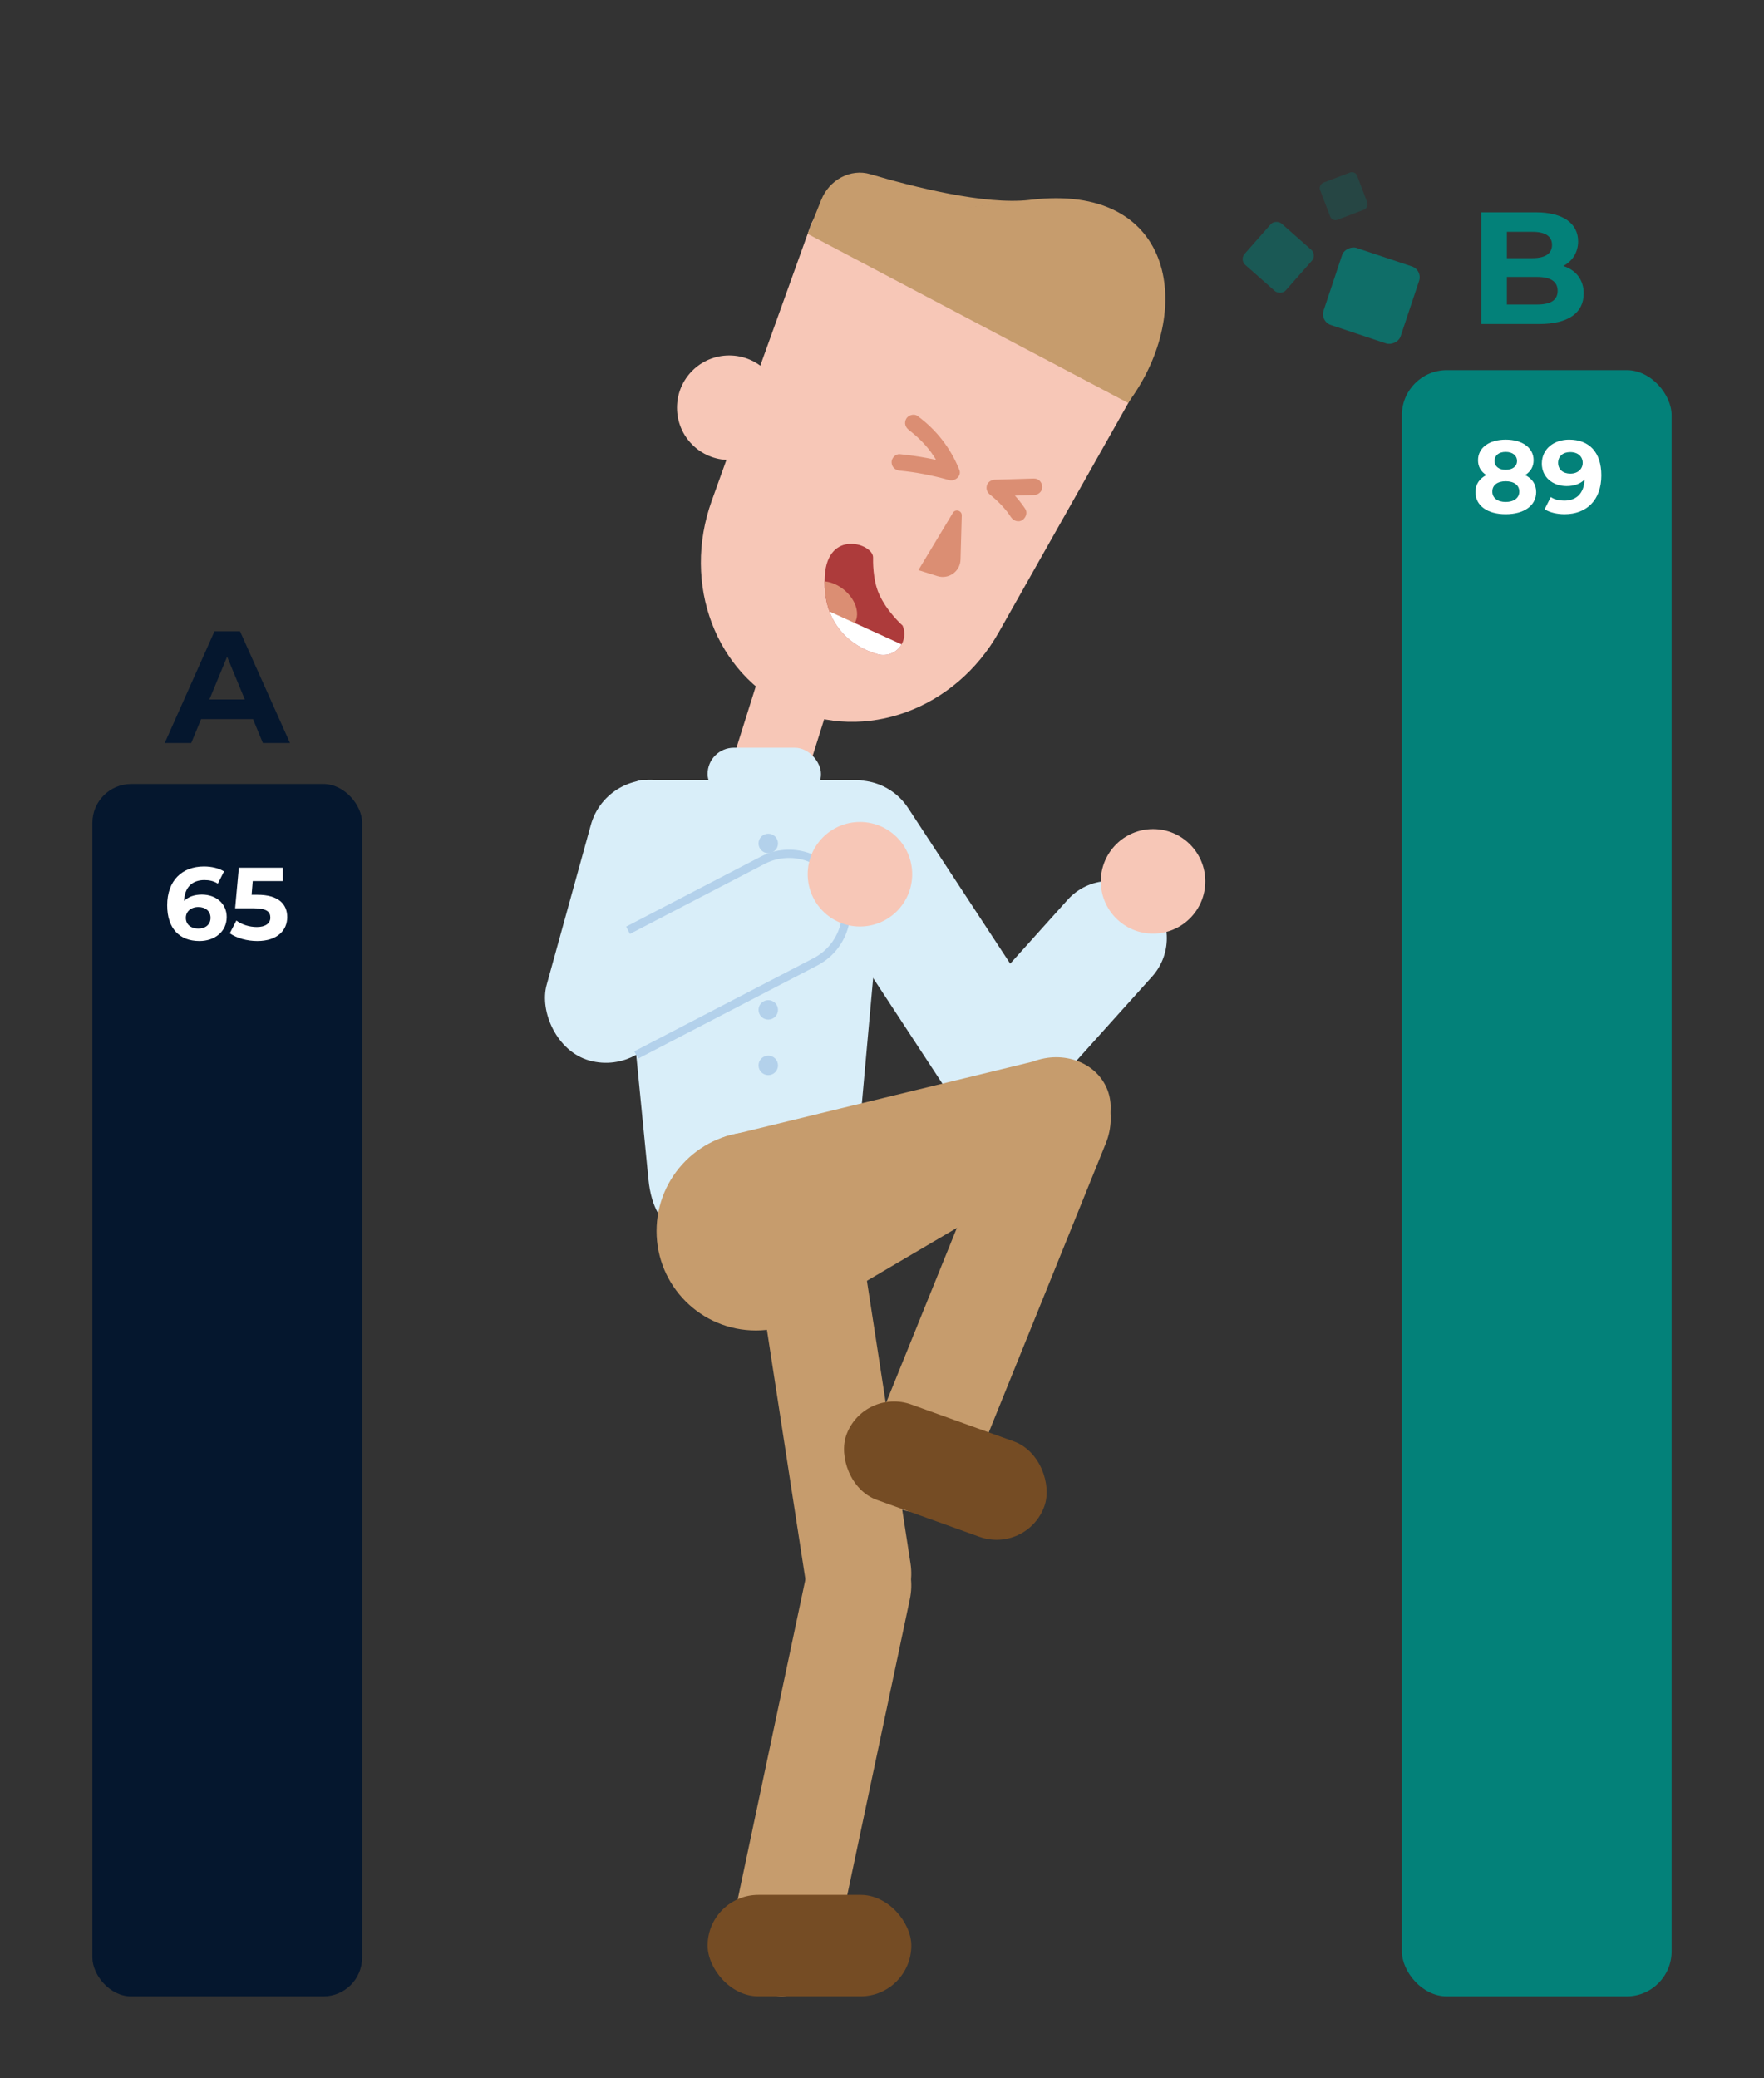 <?xml version="1.0" encoding="UTF-8"?><svg id="Layer_1" xmlns="http://www.w3.org/2000/svg" width="342.69" height="403.62" xmlns:xlink="http://www.w3.org/1999/xlink" viewBox="0 0 342.69 403.62"><rect x="0" y="0" width="342.69" height="403.62" fill="#333333" stroke="none"/><defs><clipPath id="clippath"><path d="M169.98,126.86s-10.49-2.52-9.75-15c.55-9.16,9.42-6.27,9.38-3.61-.01.72-.07,4.28,1.12,7.01,1.53,3.52,4.62,6.23,4.62,6.23.6,1.39.39,3-.56,4.18h0c-1.15,1.43-3.12,1.92-4.81,1.19Z" fill="none"/></clipPath></defs><rect x="144.53" y="129.23" width="14.59" height="24.95" rx="5.59" ry="5.59" transform="translate(254.14 322.43) rotate(-162.54)" fill="#f7c7b7"/><path d="M153.53,137.58h0c14.47,6.63,32.03.23,40.5-14.78l28.08-49.7c2.05-4.47.36-9.63-3.77-11.53l-49.57-22.71c-4.13-1.89-9.14.2-11.19,4.67l-19.31,53.72c-5.83,16.21.78,33.69,15.26,40.33Z" fill="#f7c7b7"/><circle cx="141.67" cy="79.18" r="10.15" fill="#f7c7b7"/><g clip-path="url(#clippath)"><polygon points="172.84 128.1 151.49 120.3 166.68 100.85 176.34 123.75 172.84 128.1" fill="#ad3b3b"/><ellipse cx="161.31" cy="117.72" rx="4.15" ry="5.77" transform="translate(-31.53 169.61) rotate(-51.18)" fill="#db8e73"/><rect x="154.98" y="120.84" width="20.63" height="4.01" transform="translate(65.85 -57.5) rotate(24.51)" fill="#fff"/></g><path d="M201.05,216.15h0c-5.48,3.63-12.85,2.11-16.46-3.4l-28.01-42.69c-3.61-5.51-2.1-12.91,3.38-16.54h0c5.48-3.63,12.85-2.11,16.46,3.4l28.01,42.69c3.61,5.51,2.1,12.91-3.38,16.54Z" fill="#d9eef9"/><path d="M223.03,173.95h0c4.53,4.11,4.89,11.14.79,15.7l-21.74,24.18c-4.09,4.55-11.09,4.91-15.62.79h0c-4.53-4.11-4.89-11.14-.79-15.7l21.74-24.18c4.09-4.55,11.09-4.91,15.62-.79Z" fill="#d9eef9"/><path d="M131.15,238.08l27.46-.23c3.82-.03,7-3.32,7.39-7.63l5.86-65.13c.69-7.02-1.82-13.62-5.17-13.62h-41.82c-3.35,0-5.86,6.6-5.17,13.62l6.28,64.02c.51,5.23,2.67,8.98,5.17,8.98Z" fill="#d9eef9"/><path d="M176.88,303.6l-10.55-68.4c-.98-6.33-6.33-10.75-11.97-9.88h0c-5.63.87-9.41,6.7-8.44,13.03l10.55,68.4c.98,6.35,6.38,10.78,12.04,9.87h0c5.6-.91,9.34-6.72,8.37-13.02Z" fill="#c69c6d"/><path d="M162.42,378.3l14.33-67.71c1.33-6.26-2.12-12.29-7.7-13.47h0c-5.58-1.18-11.17,2.94-12.5,9.2l-14.33,67.71c-1.33,6.29,2.15,12.34,7.77,13.49h0c5.56,1.13,11.11-2.98,12.43-9.21Z" fill="#c69c6d"/><path d="M200.68,206.16l-59.69,14.53c-5.99,2.26-14.26,18.37-12.24,23.7h0c2.02,5.33,20.76,14.2,26.75,11.94l52.48-30.86c6.01-2.27,9.23-8.48,7.16-13.82h0c-2.05-5.29-8.51-7.75-14.47-5.49Z" fill="#c69c6d"/><path d="M188.85,286.17l25.98-64.15c2.4-5.93.07-12.48-5.22-14.62h0c-5.28-2.14-11.52.93-13.92,6.87l-25.98,64.15c-2.41,5.96-.04,12.53,5.28,14.64h0c5.28,2.09,11.46-.99,13.85-6.89Z" fill="#c69c6d"/><rect x="137.46" y="368" width="39.57" height="19.7" rx="9.85" ry="9.85" transform="translate(314.5 755.69) rotate(180)" fill="#754c24"/><rect x="163.18" y="275.77" width="40.88" height="19.7" rx="9.85" ry="9.85" transform="translate(259.78 616.51) rotate(-160.22)" fill="#754c24"/><circle cx="146.85" cy="239.08" r="19.3" fill="#c69c6d"/><rect x="110.07" y="150.86" width="23.88" height="56.11" rx="11.94" ry="11.94" transform="translate(52.06 -26.03) rotate(15.45)" fill="#d9eef9"/><path d="M122.01,180.66l26.16-13.59c5.45-2.83,12.16-.71,14.98,4.74h0c2.83,5.45.71,12.16-4.74,14.98l-34.82,18.09" fill="none" stroke="#b3d1eb" stroke-miterlimit="10" stroke-width="1.6"/><circle cx="167.06" cy="169.78" r="10.15" fill="#f7c7b7"/><circle cx="224" cy="171.16" r="10.15" fill="#f7c7b7"/><rect x="137.46" y="145.21" width="22.03" height="10.21" rx="5.1" ry="5.1" fill="#d9eef9"/><path d="M176.61,83.56c.11.08.22.16.32.24.22.16-.15-.12.06.04.19.15.38.3.56.46.37.31.73.64,1.07.97s.68.68,1.01,1.04c.3.33.72.83.91,1.07-.07-.09.1.14.12.16.08.11.16.22.24.32.14.2.28.39.41.6.27.4.52.81.77,1.23s.47.84.68,1.28c.11.22.21.44.31.66.04.1.09.2.13.29-.11-.25.08.21.09.21l1.97-1.97c-3.42-.97-6.92-1.61-10.45-1.96-.84-.08-1.64.79-1.6,1.6.04.94.71,1.51,1.6,1.6,1.63.16,3.07.36,4.73.68s3.27.7,4.87,1.16c1.08.31,2.44-.8,1.97-1.97-1.69-4.23-4.47-7.81-8.15-10.5-.68-.5-1.81-.14-2.19.57-.44.83-.15,1.66.57,2.19h0Z" fill="#db8e73"/><path d="M200.89,92.93l-7.65.23c-.68.02-1.39.48-1.54,1.18-.17.76.14,1.36.74,1.81-.29-.22.03.02.09.07.1.08.2.17.3.25.2.17.4.34.59.52.41.37.8.75,1.17,1.15s.7.78,1.03,1.19c.04.05.08.1.12.15-.1-.13-.12-.16-.05-.06.08.11.16.21.23.32.17.23.33.46.49.7.46.7,1.43,1.06,2.19.57.69-.45,1.07-1.45.57-2.19-1.4-2.11-3.12-3.9-5.13-5.43l-.81,2.98,7.65-.23c.84-.03,1.64-.72,1.6-1.6s-.7-1.63-1.6-1.6h0Z" fill="#db8e73"/><path d="M182.11,111.88l-3.69-1.16,6.7-11.13c.49-.82,1.75-.45,1.72.51l-.24,8.58c-.06,2.3-2.31,3.89-4.5,3.2Z" fill="#db8e73"/><path d="M220.15,76.81c11.88-17.38,7.59-41.27-19.83-38.02-27.42,3.25-.26.03-.39.04-8.59,1-22.62-2.57-30.88-5.01-3.79-1.12-7.94,1.07-9.52,5.02l-2.63,6.58,62.26,32.83.98-1.44Z" fill="#c69c6d"/><circle cx="149.25" cy="163.8" r="1.89" fill="#b3d1eb"/><circle cx="149.25" cy="196.12" r="1.89" fill="#b3d1eb"/><circle cx="149.25" cy="206.9" r="1.89" fill="#b3d1eb"/><rect x="17.95" y="152.25" width="52.4" height="235.45" rx="7.54" ry="7.54" fill="#05172e"/><path d="M49.15,139.65h-10.08l-1.92,4.65h-5.15l9.67-21.7h4.96l9.71,21.7h-5.27l-1.92-4.65ZM47.56,135.84l-3.44-8.31-3.44,8.31h6.88Z" fill="#05172e"/><path d="M44.04,178.09c0,2.86-2.34,4.66-5.3,4.66-3.86,0-6.26-2.42-6.26-6.94,0-4.84,2.92-7.54,7.14-7.54,1.48,0,2.92.34,3.9.96l-1.2,2.38c-.78-.52-1.68-.7-2.62-.7-2.34,0-3.84,1.38-3.94,4.06.82-.82,2-1.24,3.46-1.24,2.7,0,4.82,1.72,4.82,4.36ZM40.9,178.25c0-1.28-.94-2.1-2.38-2.1s-2.42.88-2.42,2.1.9,2.08,2.46,2.08c1.38,0,2.34-.8,2.34-2.08Z" fill="#fff"/><path d="M55.8,178.11c0,2.48-1.82,4.64-5.82,4.64-1.94,0-3.98-.54-5.34-1.5l1.28-2.48c1.06.8,2.52,1.26,3.98,1.26,1.62,0,2.62-.68,2.62-1.82s-.72-1.82-3.26-1.82h-3.58l.72-7.88h8.54v2.6h-5.84l-.22,2.66h1.14c4.14,0,5.78,1.86,5.78,4.34Z" fill="#fff"/><rect x="272.34" y="71.88" width="52.4" height="315.82" rx="8.74" ry="8.74" fill="#038179"/><path d="M307.66,57.01c0,3.75-2.98,5.92-8.68,5.92h-11.22v-21.7h10.6c5.43,0,8.22,2.26,8.22,5.64,0,2.17-1.12,3.85-2.88,4.78,2.42.78,3.97,2.64,3.97,5.36ZM292.74,45.01v5.12h4.99c2.45,0,3.78-.87,3.78-2.57s-1.33-2.54-3.78-2.54h-4.99ZM302.6,56.48c0-1.83-1.39-2.7-4-2.7h-5.86v5.36h5.86c2.6,0,4-.81,4-2.67Z" fill="#038179"/><path d="M298.43,95.56c0,2.64-2.36,4.3-5.92,4.3s-5.88-1.66-5.88-4.3c0-1.5.78-2.62,2.12-3.3-1.04-.64-1.62-1.62-1.62-2.88,0-2.46,2.2-4,5.38-4s5.42,1.54,5.42,4c0,1.26-.6,2.24-1.64,2.88,1.36.68,2.14,1.8,2.14,3.3ZM295.15,95.46c0-1.24-1.02-2-2.64-2s-2.6.76-2.6,2,1,2.02,2.6,2.02,2.64-.78,2.64-2.02ZM290.35,89.52c0,1.06.84,1.72,2.16,1.72s2.2-.66,2.2-1.72-.88-1.76-2.2-1.76-2.16.66-2.16,1.76Z" fill="#fff"/><path d="M311.09,92.32c0,4.84-2.9,7.54-7.14,7.54-1.48,0-2.9-.34-3.88-.96l1.2-2.38c.76.52,1.66.7,2.62.7,2.32,0,3.84-1.38,3.94-4.08-.82.82-2.02,1.26-3.48,1.26-2.7,0-4.82-1.72-4.82-4.36,0-2.86,2.34-4.66,5.3-4.66,3.88,0,6.26,2.42,6.26,6.94ZM307.47,89.88c0-1.2-.9-2.08-2.44-2.08-1.38,0-2.34.8-2.34,2.08s.94,2.1,2.38,2.1,2.4-.88,2.4-2.1Z" fill="#fff"/><rect x="258.52" y="49.54" width="15.78" height="15.78" rx="2.23" ry="2.23" transform="translate(405.16 -177.14) rotate(108.44)" fill="#038179" opacity=".75"/><rect x="242.98" y="44.63" width="10.68" height="10.68" rx="1.51" ry="1.51" transform="translate(450.02 -103.25) rotate(131.4)" fill="#038179" opacity=".5"/><rect x="257.18" y="34.24" width="7.71" height="7.71" rx="1.09" ry="1.09" transform="translate(203.86 -219.43) rotate(69.18)" fill="#038179" opacity=".25"/></svg>